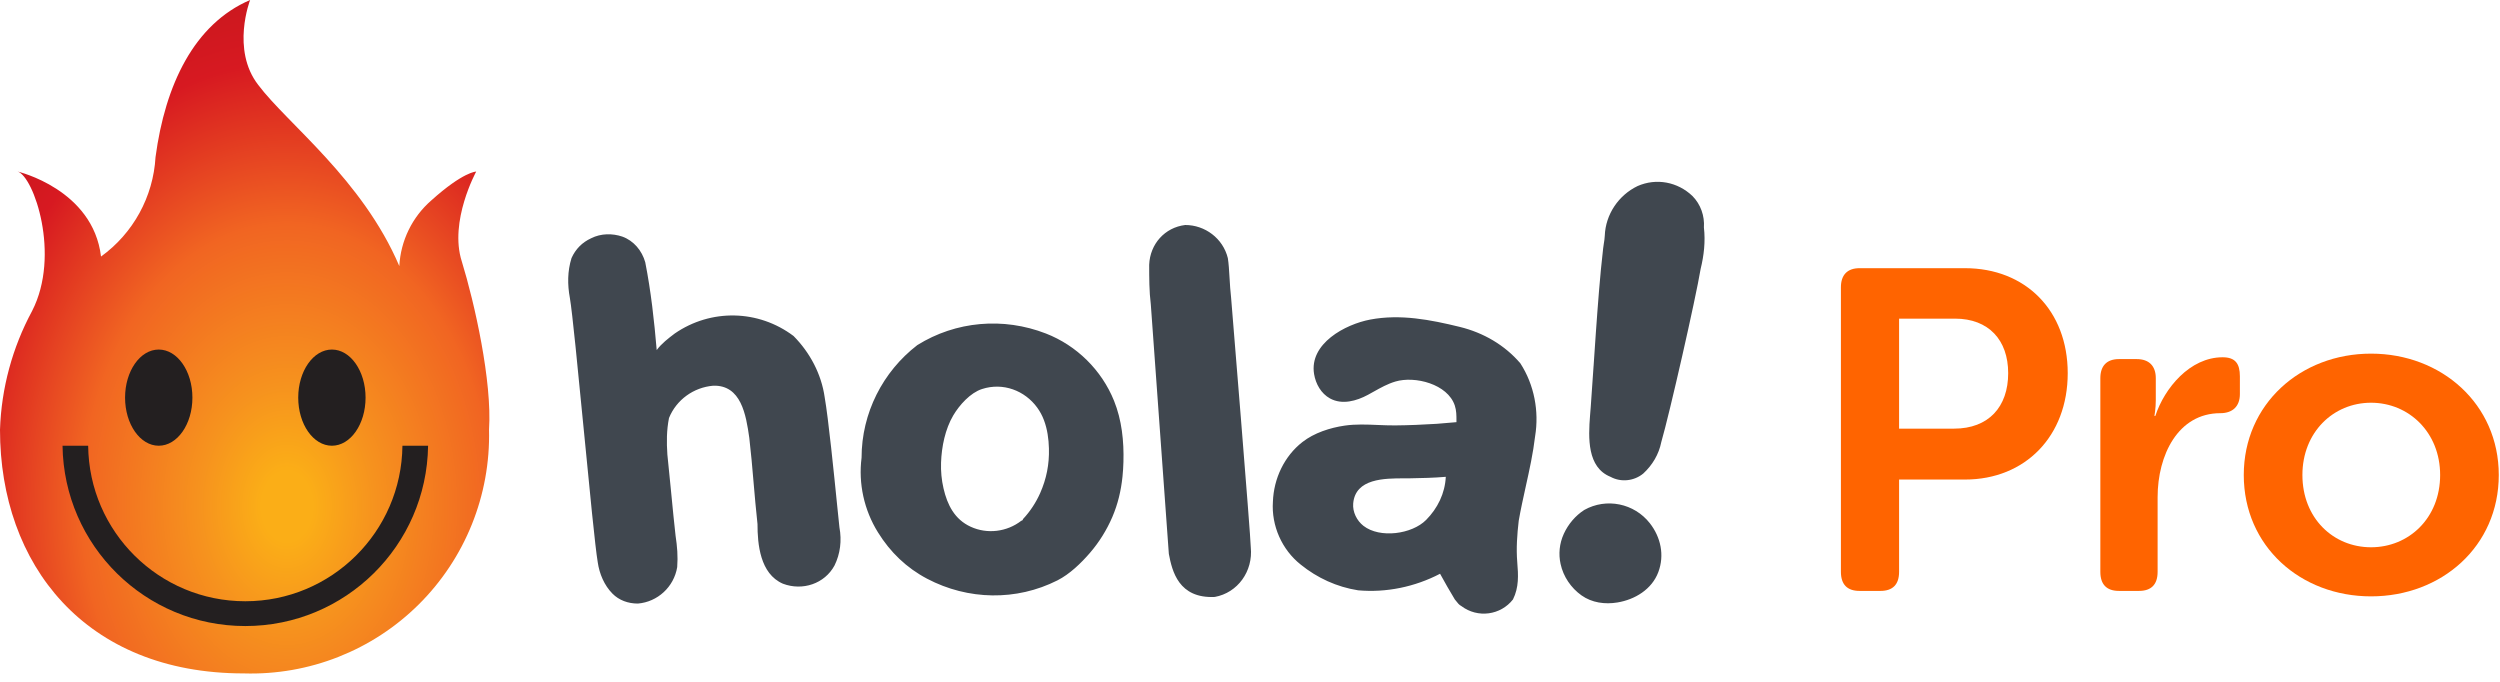 <svg width="110" height="30" viewBox="0 0 110 30" fill="none" xmlns="http://www.w3.org/2000/svg">
<path d="M20.318 11.499C19.754 9.736 20.953 7.549 20.953 7.549C20.953 7.549 20.389 7.549 18.977 8.819C18.136 9.551 17.628 10.594 17.57 11.708C15.948 7.898 12.631 5.429 11.362 3.736C10.159 2.187 11.005 0 11.005 0C8.537 1.059 7.267 3.739 6.843 6.913C6.743 8.658 5.862 10.265 4.445 11.288C4.092 8.325 0.776 7.548 0.776 7.548C1.482 7.76 2.681 11.217 1.411 13.686C0.544 15.294 0.06 17.081 0 18.907C0 24.833 3.739 29.63 10.723 29.63C13.6 29.719 16.386 28.62 18.428 26.592C20.47 24.563 21.587 21.784 21.517 18.907C21.658 16.791 20.883 13.334 20.318 11.499Z" fill="url(#paint0_radial)"/>
<path fill-rule="evenodd" clip-rule="evenodd" d="M16.085 17.496C16.085 18.665 15.422 19.612 14.604 19.612C13.786 19.612 13.122 18.665 13.122 17.496C13.122 16.327 13.786 15.38 14.604 15.38C15.422 15.38 16.085 16.327 16.085 17.496ZM17.707 19.612C17.668 23.403 14.584 26.455 10.793 26.455C7.002 26.455 3.918 23.403 3.879 19.612H2.751C2.811 24.011 6.394 27.546 10.793 27.546C15.193 27.546 18.776 24.011 18.836 19.612H17.707ZM6.984 19.612C7.803 19.612 8.466 18.665 8.466 17.496C8.466 16.327 7.803 15.38 6.984 15.38C6.166 15.38 5.503 16.327 5.503 17.496C5.503 18.665 6.166 19.612 6.984 19.612Z" fill="#231F20"/>
<path fill-rule="evenodd" clip-rule="evenodd" d="M68.665 24.812C68.572 24.384 68.608 23.924 68.81 23.483C69.005 23.06 69.318 22.689 69.708 22.438C70.682 21.892 71.907 22.147 72.593 23.022C73.073 23.635 73.246 24.427 72.966 25.173C72.683 25.932 71.934 26.383 71.165 26.509C70.619 26.599 70.045 26.523 69.585 26.196C69.124 25.868 68.785 25.37 68.665 24.812ZM69.975 18.119L69.975 18.119C69.981 18.057 69.985 17.996 69.99 17.938C70.036 17.328 70.077 16.717 70.117 16.106L70.117 16.105L70.117 16.105L70.118 16.104L70.118 16.103C70.148 15.643 70.179 15.182 70.212 14.722L70.216 14.662L70.216 14.662L70.216 14.662L70.216 14.662C70.306 13.415 70.395 12.165 70.539 10.924C70.547 10.857 70.558 10.789 70.568 10.721L70.568 10.721C70.587 10.605 70.605 10.488 70.61 10.374C70.645 9.426 71.222 8.587 72.052 8.187C72.881 7.822 73.818 8.004 74.467 8.624C74.828 8.988 75.008 9.498 74.972 10.009C75.044 10.628 74.972 11.248 74.828 11.832C74.611 13.143 73.458 18.21 73.097 19.449C72.989 19.996 72.7 20.47 72.304 20.835C71.907 21.163 71.331 21.235 70.862 20.98C69.831 20.564 69.885 19.266 69.962 18.283C69.967 18.228 69.971 18.173 69.975 18.12L69.975 18.119L69.975 18.119ZM59.541 22.147C59.507 22.525 59.7 22.909 59.992 23.137C60.713 23.698 62.123 23.509 62.75 22.876C63.255 22.366 63.579 21.709 63.615 20.98C63.09 21.025 62.561 21.037 62.034 21.046C61.955 21.047 61.87 21.047 61.78 21.047H61.78C60.917 21.048 59.64 21.049 59.541 22.147ZM57.234 24.844C56.404 24.188 55.936 23.131 56.008 22.074C56.044 21.053 56.512 20.069 57.306 19.45C57.822 19.046 58.528 18.819 59.166 18.727C59.646 18.657 60.136 18.678 60.624 18.699C60.878 18.709 61.131 18.72 61.383 18.718C61.996 18.713 62.607 18.686 63.218 18.648L64.084 18.575V18.502C64.084 18.283 64.084 18.064 64.012 17.846C63.698 16.895 62.255 16.533 61.399 16.787C61.053 16.89 60.747 17.061 60.439 17.234L60.438 17.234C60.356 17.28 60.273 17.327 60.19 17.372C59.688 17.643 59.053 17.824 58.52 17.531C58.129 17.316 57.892 16.895 57.82 16.46C57.597 15.117 59.192 14.269 60.291 14.061C61.619 13.81 62.939 14.068 64.228 14.383C65.273 14.638 66.211 15.185 66.896 15.987C67.509 16.934 67.725 18.101 67.545 19.194C67.458 19.938 67.294 20.681 67.129 21.425C67.02 21.921 66.91 22.417 66.824 22.912C66.754 23.515 66.709 24.125 66.759 24.732C66.807 25.308 66.837 25.838 66.571 26.375C66.031 27.068 65.021 27.213 64.3 26.667C64.2 26.616 64.135 26.53 64.08 26.458L64.08 26.458L64.08 26.458L64.08 26.458C64.056 26.426 64.034 26.397 64.012 26.375C63.795 26.011 63.579 25.646 63.363 25.245C62.245 25.828 60.983 26.084 59.758 25.974C58.82 25.828 57.955 25.427 57.234 24.844ZM50.564 11.649C50.564 12.232 50.564 12.816 50.636 13.399L51.429 24.37C51.573 25.136 51.862 26.339 53.448 26.266C54.458 26.084 55.142 25.136 55.034 24.079C55.034 23.641 54.169 13.107 54.169 13.107C54.135 12.818 54.117 12.512 54.1 12.224C54.081 11.896 54.063 11.591 54.025 11.357C53.809 10.483 53.015 9.9 52.15 9.9C51.249 10.009 50.6 10.738 50.564 11.649ZM45.636 17.933C45.092 17.185 44.135 16.817 43.209 17.117C42.694 17.283 42.214 17.822 41.946 18.274C41.587 18.881 41.431 19.654 41.406 20.355C41.393 20.735 41.428 21.115 41.514 21.486C41.683 22.22 42.004 22.853 42.711 23.177C43.439 23.512 44.307 23.404 44.939 22.912C44.975 22.912 45.011 22.876 45.011 22.84C45.325 22.506 45.579 22.117 45.766 21.699C46.045 21.07 46.172 20.426 46.153 19.734C46.142 19.31 46.083 18.883 45.934 18.487C45.858 18.285 45.758 18.1 45.636 17.933ZM49.389 20.978C49.325 21.587 49.19 22.171 48.942 22.75C48.696 23.321 48.364 23.855 47.959 24.325C47.565 24.781 47.067 25.263 46.526 25.537C44.723 26.448 42.596 26.412 40.793 25.464C39.892 24.99 39.171 24.298 38.63 23.423C38.017 22.438 37.765 21.272 37.909 20.142C37.909 18.174 38.846 16.351 40.361 15.185C42.055 14.128 44.146 13.946 46.021 14.675C47.371 15.2 48.471 16.281 49.018 17.636C49.36 18.484 49.457 19.414 49.431 20.325C49.425 20.546 49.411 20.764 49.389 20.978ZM36.286 17.481C36.142 16.461 35.638 15.513 34.916 14.784C33.366 13.617 31.275 13.581 29.689 14.674C29.4 14.893 29.112 15.112 28.895 15.403C28.787 14.128 28.643 12.816 28.391 11.54C28.247 11.029 27.886 10.592 27.381 10.41C26.949 10.264 26.444 10.264 26.011 10.483C25.615 10.665 25.326 10.957 25.146 11.357C24.966 11.941 24.966 12.524 25.074 13.107C25.182 13.727 25.434 16.324 25.687 18.921C25.939 21.518 26.192 24.115 26.3 24.735C26.372 25.245 26.588 25.756 26.949 26.12C27.237 26.412 27.634 26.557 28.066 26.557C28.931 26.485 29.653 25.828 29.797 24.953C29.833 24.48 29.797 24.042 29.725 23.569C29.683 23.231 29.593 22.309 29.511 21.465C29.451 20.848 29.395 20.273 29.364 19.996C29.328 19.449 29.328 18.939 29.436 18.392C29.761 17.59 30.518 17.044 31.383 16.971C32.609 16.934 32.825 18.247 32.969 19.267C33.045 19.915 33.101 20.563 33.157 21.221C33.209 21.822 33.261 22.432 33.33 23.058C33.33 23.933 33.438 25.245 34.448 25.683C35.313 26.011 36.286 25.683 36.719 24.881C36.971 24.37 37.044 23.787 36.935 23.204C36.918 23.053 36.883 22.708 36.837 22.255C36.696 20.854 36.45 18.418 36.286 17.481Z" fill="#40474F"/>
<path d="M81 25.16C81 25.72 81.28 26 81.82 26H82.74C83.28 26 83.56 25.72 83.56 25.16V21.1H86.46C89.12 21.1 90.98 19.18 90.98 16.42C90.98 13.66 89.12 11.8 86.46 11.8H81.82C81.28 11.8 81 12.1 81 12.64V25.16ZM83.56 18.86V14.02H86.02C87.5 14.02 88.36 14.96 88.36 16.42C88.36 17.9 87.5 18.86 85.98 18.86H83.56Z" fill="#FF6400"/>
<path d="M92.415 25.16C92.415 25.72 92.695 26 93.235 26H94.115C94.655 26 94.935 25.72 94.935 25.16V21.88C94.935 20.02 95.835 18.18 97.695 18.18C98.235 18.18 98.555 17.88 98.555 17.34V16.56C98.555 16 98.355 15.72 97.795 15.72C96.355 15.72 95.235 17.08 94.835 18.3H94.795C94.795 18.3 94.855 17.98 94.855 17.6V16.64C94.855 16.1 94.555 15.8 94.015 15.8H93.235C92.695 15.8 92.415 16.1 92.415 16.64V25.16Z" fill="#FF6400"/>
<path d="M98.726 20.9C98.726 24.04 101.226 26.24 104.326 26.24C107.426 26.24 109.946 24.04 109.946 20.9C109.946 17.78 107.426 15.56 104.326 15.56C101.226 15.56 98.726 17.78 98.726 20.9ZM101.306 20.9C101.306 19.02 102.666 17.72 104.326 17.72C105.986 17.72 107.366 19.02 107.366 20.9C107.366 22.8 105.986 24.08 104.326 24.08C102.666 24.08 101.306 22.8 101.306 20.9Z" fill="#FF6400"/>
<defs>
<radialGradient id="paint0_radial" cx="0" cy="0" r="1" gradientUnits="userSpaceOnUse" gradientTransform="translate(12.633 22.3) scale(22.584 31.08)">
<stop offset="0.05" stop-color="#FBAE17"/>
<stop offset="0.174" stop-color="#F6921E"/>
<stop offset="0.4" stop-color="#F16522"/>
<stop offset="0.63" stop-color="#D71921"/>
<stop offset="0.797" stop-color="#C3161C"/>
<stop offset="0.956" stop-color="#B01117"/>
</radialGradient>
</defs>
</svg>
